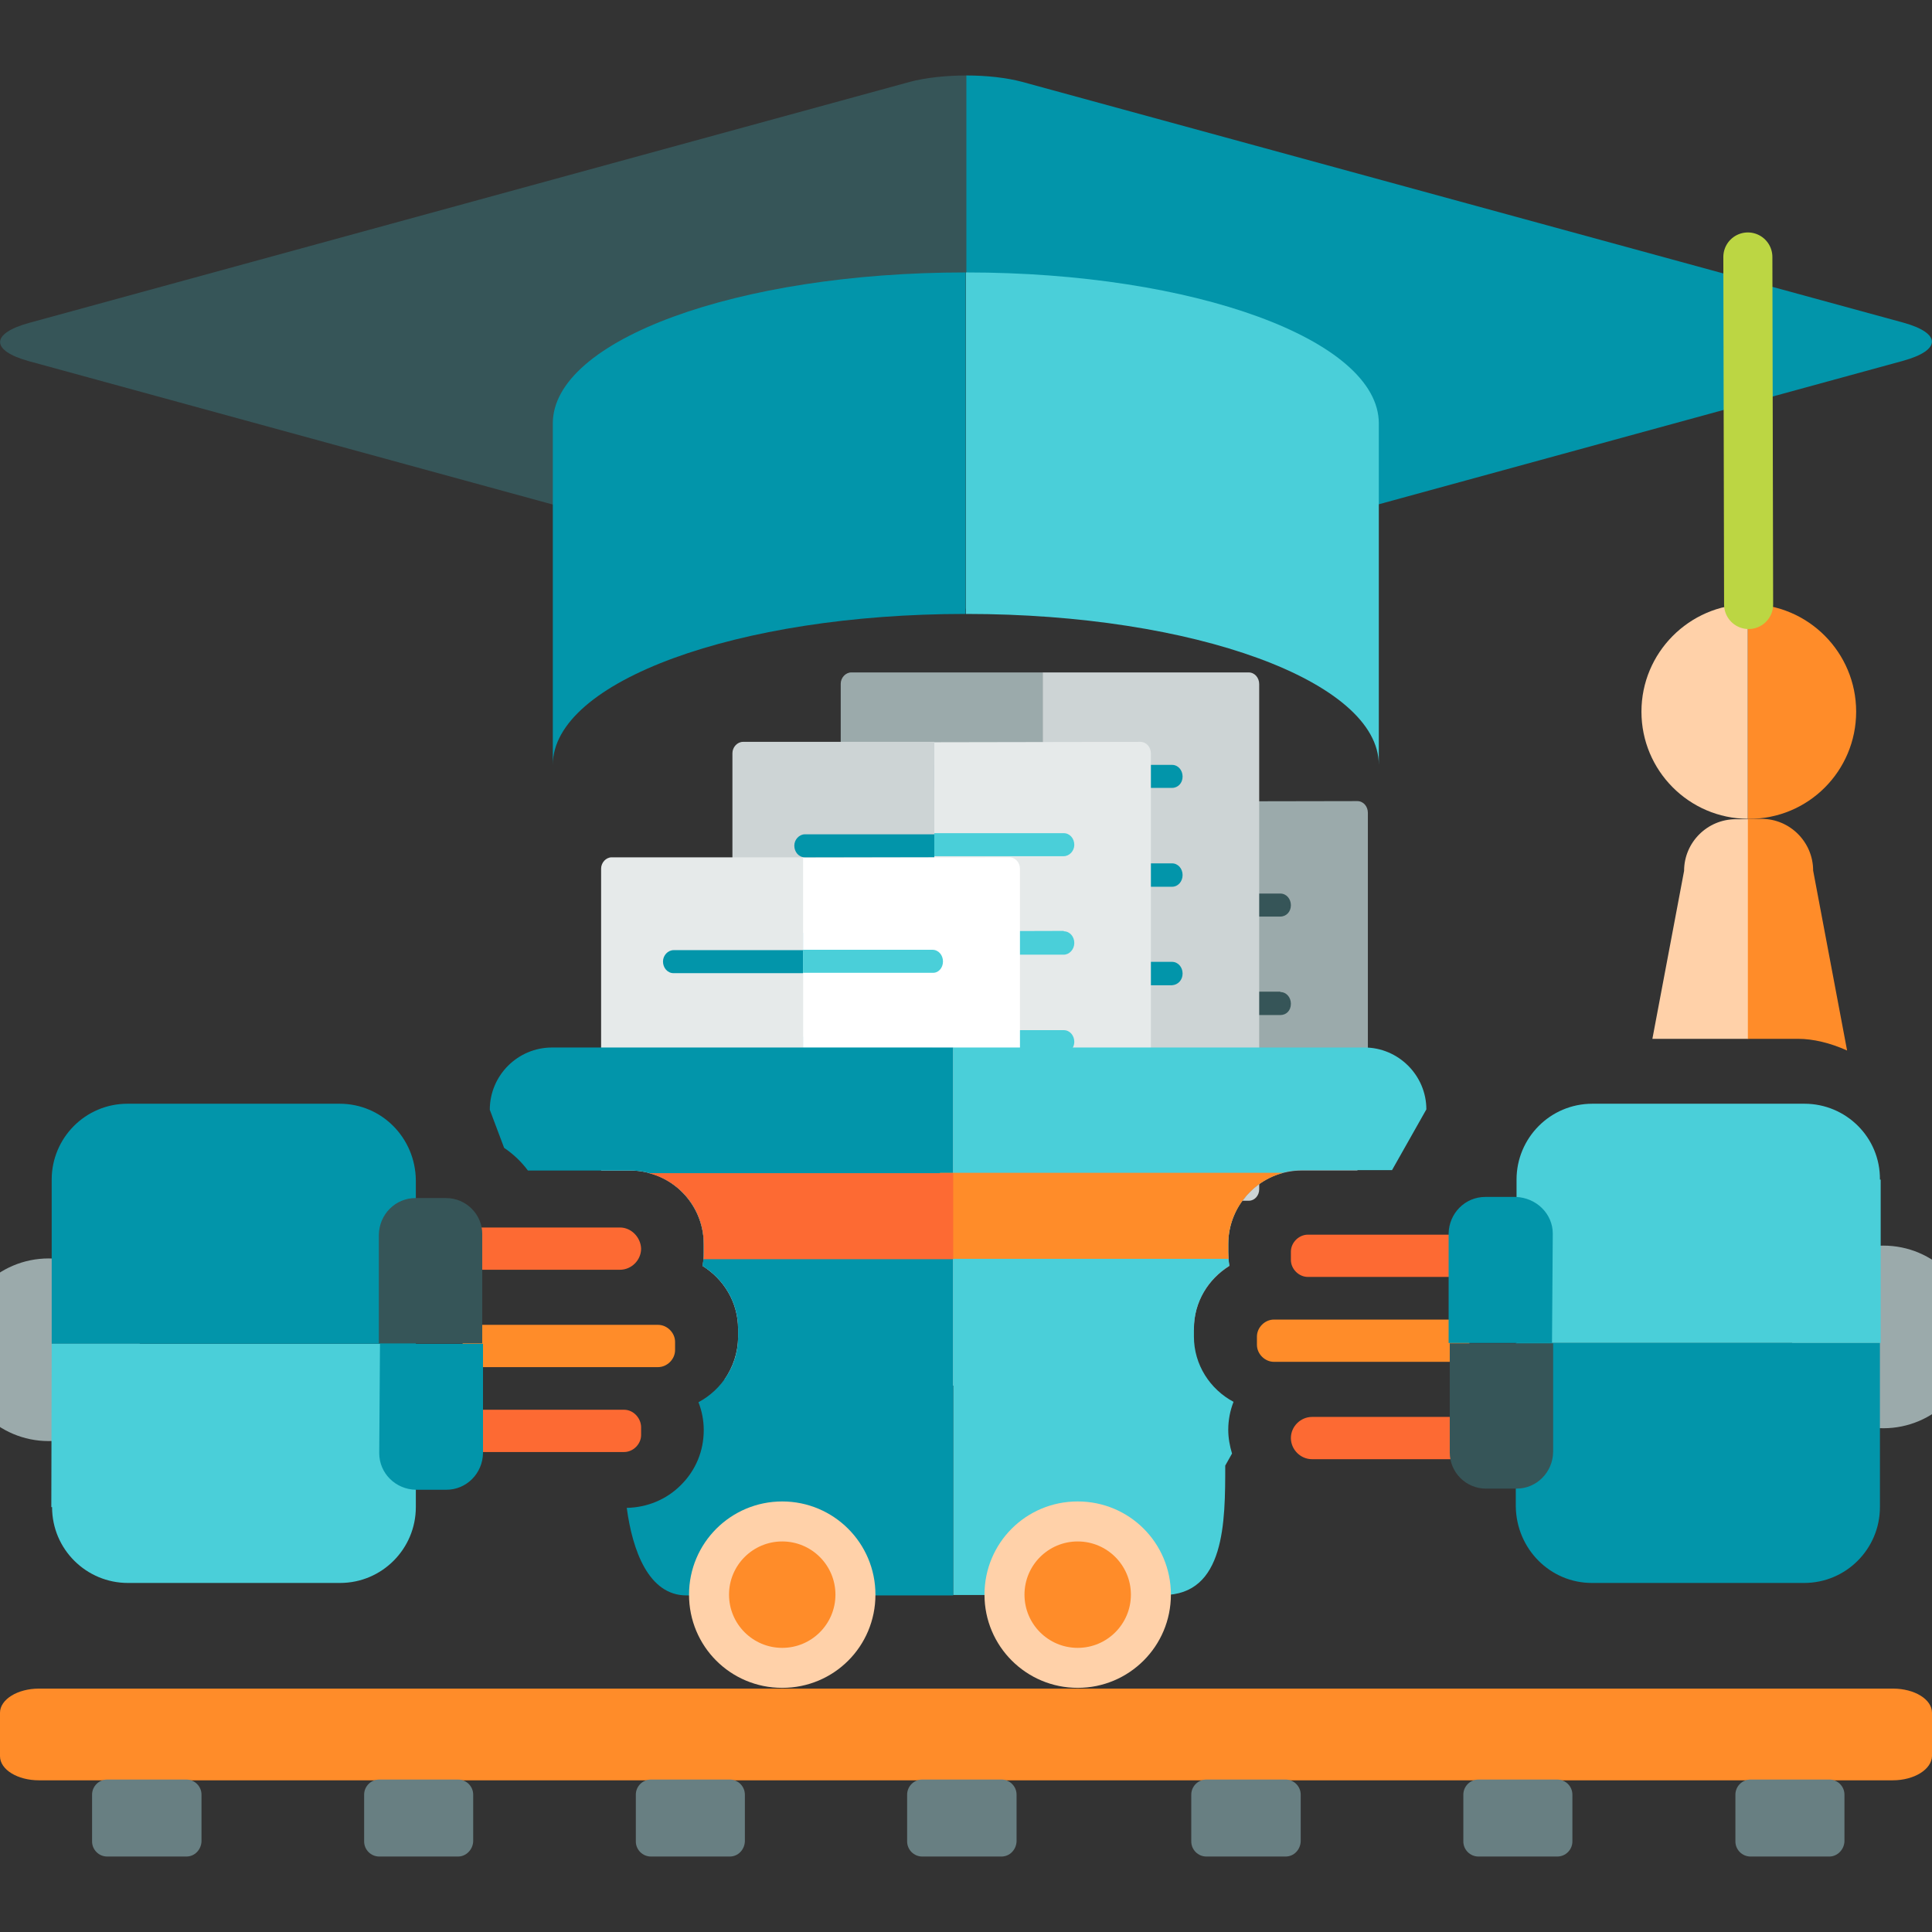 <?xml version="1.0" encoding="utf-8"?>
<!-- Generator: Adobe Illustrator 19.0.0, SVG Export Plug-In . SVG Version: 6.00 Build 0)  -->
<svg version="1.1" id="Layer_1" xmlns="http://www.w3.org/2000/svg" xmlns:xlink="http://www.w3.org/1999/xlink" x="0px" y="0px"
	 viewBox="-49 141 512 512" style="enable-background:new -49 141 512 512;" xml:space="preserve">
<rect x="-49" y="141" width="512" height="512" fill="#333333" stroke="none"/>
<style type="text/css">
	.st0{display:none;fill:#9BAAAB;}
	.st1{display:none;}
	.st2{display:inline;}
	.st3{fill:#9BAAAB;}
	.st4{fill:#365558;}
	.st5{fill:#0295AA;}
	.st6{fill:#CDD4D5;}
	.st7{fill:#E6EAEA;}
	.st8{fill:#4ACFD9;}
	.st9{fill:#FFFFFF;}
	.st10{fill:#FFD1A9;}
	.st11{fill:#FF8C29;}
	.st12{fill:#FD6A33;}
	.st13{fill:#687F82;}
	.st14{fill:none;stroke:#BCD643;stroke-width:13;stroke-linecap:round;stroke-linejoin:round;stroke-miterlimit:10;}
</style>
<polygon class="st0" points="911,11.5 730,81.5 549,11.5 730.5,-59.5 "/>
<g id="Layer_3_1_" class="st1">
	<polygon class="st2" points="1542,-494.4 1030,-494.4 1030,18.4 1143.9,18.4 1143.9,-374.5 1334,-374.5 1334,18.4 1542,18.4 	"/>
	<rect x="1143.9" y="-374.5" class="st2" width="190.1" height="392.9"/>
</g>
<path id="SVGCleanerId_0_3_" class="st0" d="M1103.1-68h-71.9l78.3,85.8V-61C1109.5-64.9,1106.7-68,1103.1-68z"/>
<path class="st3" d="M276.8,476.5c-0.2-1.2-0.3-2.4-0.3-3.6v-2.2c0-10.7,8.7-19.5,19.5-19.5h14.7l2.8-4.7v-90.1
	c0-1.7-1.2-3.1-2.8-3.1l-54.6,0.1v140h11.3v-0.2C267.4,486,271.2,480,276.8,476.5z"/>
<path class="st4" d="M205.4,353.3c-1.5,0-2.8,1.4-2.8,3v99.6l34.1,37.3H256V353.3H205.4z"/>
<g>
	<path class="st5" d="M221.8,377.8c-1.5,0-2.8,1.4-2.8,3s1.2,3.1,2.8,3.1h34.3v-6.1H221.8z"/>
	<path class="st5" d="M221.8,403.9c-1.5,0-2.8,1.4-2.8,3s1.2,3.1,2.8,3.1h34.3v-6.2L221.8,403.9L221.8,403.9z"/>
	<path class="st5" d="M218.9,433.1c0,1.7,1.2,3.1,2.8,3.1H256V430h-34.3C220.2,430,218.9,431.4,218.9,433.1z"/>
	<path class="st5" d="M218.9,459.2c0,1.7,1.2,3.1,2.8,3.1H256v-6.2h-34.3C220.2,456.2,218.9,457.6,218.9,459.2z"/>
</g>
<path class="st4" d="M293.1,380.9c0-1.7-1.2-3.1-2.8-3.1H256v6.1h34.3C291.9,383.9,293.1,382.6,293.1,380.9z"/>
<path class="st4" d="M293.1,407c0-1.7-1.2-3.1-2.8-3.1v-0.1H256v6.2h34.3C291.9,410,293.1,408.8,293.1,407z"/>
<path class="st4" d="M293.1,433.2c0-1.7-1.2-3.1-2.8-3.1H256v6.2h34.3C291.9,436.2,293.1,434.8,293.1,433.2z"/>
<path class="st4" d="M283.1,456.1H256v6.2h22.4C279.5,459.9,281.1,457.8,283.1,456.1z"/>
<g>
	<path id="SVGCleanerId_0_2_" class="st3" d="M233.9,350.8h-31.3l34.1,37.3v-34.2C236.6,352.2,235.4,350.8,233.9,350.8z"/>
</g>
<path class="st6" d="M284.7,454.8V322.3c0-1.7-1.2-3.1-2.8-3.1h-54.6v140h53C281.5,457.5,283,456,284.7,454.8z"/>
<path class="st6" d="M284.7,456.2v-1.4c-1.7,1.2-3.2,2.7-4.4,4.4h1.7C283.5,459.2,284.7,457.8,284.7,456.2z"/>
<path class="st3" d="M176.6,319.2c-1.5,0-2.8,1.4-2.8,3v99.6l34.1,37.3h19.4V319.2H176.6z"/>
<g>
	<path class="st5" d="M193,343.7c-1.5,0-2.8,1.4-2.8,3c0,1.7,1.2,3.1,2.8,3.1h34.3v-6.1H193z"/>
	<path class="st5" d="M193,369.9c-1.5,0-2.8,1.4-2.8,3s1.2,3.1,2.8,3.1h34.3v-6.2L193,369.9L193,369.9z"/>
	<path class="st5" d="M190.2,399c0,1.7,1.2,3.1,2.8,3.1h34.3v-6.2H193C191.5,395.9,190.2,397.3,190.2,399z"/>
	<path class="st5" d="M190.2,425c0,1.7,1.2,3.1,2.8,3.1h34.3V422H193C191.5,422,190.2,423.4,190.2,425z"/>
</g>
<g>
	<path class="st5" d="M264.4,346.8c0-1.7-1.2-3.1-2.8-3.1h-34.3v6.1h34.3C263.2,349.8,264.4,348.5,264.4,346.8z"/>
	<path class="st5" d="M264.4,372.9c0-1.7-1.2-3.1-2.8-3.1l0,0h-34.3v6.2h34.3C263.2,376,264.4,374.6,264.4,372.9z"/>
	<path class="st5" d="M264.4,399c0-1.7-1.2-3.1-2.8-3.1h-34.3v6.2h34.3C263.2,402,264.4,400.7,264.4,399z"/>
	<path class="st5" d="M264.4,425.1c0-1.7-1.2-3-2.8-3.1h-34.3v6.2h34.3C263.2,428.1,264.4,426.8,264.4,425.1z"/>
</g>
<g>
	<path id="SVGCleanerId_0_5_" class="st3" d="M205.1,373.4h-31.3l34.1,37.3v-34.3C207.9,374.8,206.7,373.4,205.1,373.4z"/>
</g>
<path class="st7" d="M256,474.5V340.7c0-1.7-1.2-3.1-2.8-3.1l-54.6,0.1v139.9h54.6C254.8,477.6,256,476.2,256,474.5z"/>
<path class="st6" d="M147.9,337.6c-1.5,0-2.8,1.4-2.8,3v99.6l34.1,37.3h19.4V337.6H147.9z"/>
<g>
	<path class="st5" d="M164.3,362.1c-1.5,0-2.8,1.4-2.8,3c0,1.7,1.2,3.1,2.8,3.1h34.3v-6.1H164.3z"/>
	<path class="st5" d="M164.3,388.2c-1.5,0-2.8,1.4-2.8,3s1.2,3.1,2.8,3.1h34.3v-6.2L164.3,388.2L164.3,388.2z"/>
	<path class="st5" d="M161.5,417.4c0,1.7,1.2,3.1,2.8,3.1h34.3v-6.2h-34.3C162.8,414.3,161.5,415.7,161.5,417.4z"/>
	<path class="st5" d="M161.5,443.4c0,1.7,1.2,3.1,2.8,3.1h34.3v-6.2h-34.3C162.8,440.4,161.5,441.8,161.5,443.4z"/>
</g>
<g>
	<path class="st8" d="M235.7,364.9c0-1.7-1.2-3.1-2.8-3.1h-34.3v6.1h34.3C234.4,367.9,235.7,366.5,235.7,364.9z"/>
	<path class="st8" d="M235.7,390.9c0-1.7-1.2-3.1-2.8-3.1v-0.1l-34.3,0.1v6.2h34.3C234.4,394,235.7,392.6,235.7,390.9z"/>
	<path class="st8" d="M235.7,417.1c0-1.7-1.2-3.1-2.8-3.1h-34.3v6.2h34.3C234.4,420.1,235.7,418.8,235.7,417.1z"/>
	<path class="st8" d="M235.7,443.1c0-1.7-1.2-3-2.8-3.1h-34.3v6.2h34.3C234.4,446.2,235.7,444.8,235.7,443.1z"/>
</g>
<g>
	<path class="st3" d="M176.4,395.2h-31.3l34.1,37.3v-34.3C179.2,396.5,177.9,395.1,176.4,395.2z"/>
</g>
<path class="st9" d="M221.3,505.1V371.3c0-1.7-1.2-3.1-2.8-3.1l-54.7,0.1v139.9h54.6C220,508.2,221.3,506.8,221.3,505.1z"/>
<path class="st7" d="M113.1,368.2c-1.5,0-2.8,1.4-2.8,3v80h7.7c10.8,0,19.5,8.8,19.5,19.5v2.2c0,1.2-0.1,2.4-0.3,3.6
	c5.6,3.5,9.4,9.6,9.4,16.7v2.1c0,4.2-1.4,8.1-3.6,11.3l1.4,1.6h19.4V368.2H113.1z"/>
<path class="st5" d="M129.5,392.8c-1.5,0-2.8,1.4-2.8,3c0,1.7,1.2,3.1,2.8,3.1h34.3v-6.1H129.5z"/>
<path class="st5" d="M129.5,418.9c-1.5,0-2.8,1.4-2.8,3c0,1.6,1.2,3.1,2.8,3.1h34.3v-6.2L129.5,418.9z"/>
<path class="st5" d="M129.6,444.9c-1.7,0.1-2.8,1.4-2.8,3.1s1.2,3.1,2.8,3.1h34.3v-6.2H129.6z"/>
<path class="st5" d="M163.9,471h-26.4v1.8c0,1.2-0.1,2.4-0.3,3.6c0.4,0.2,0.7,0.5,1.1,0.8h25.6V471z"/>
<g>
	<path class="st8" d="M200.9,395.8c0-1.7-1.2-3.1-2.8-3.1h-34.3v6.1h34.3C199.7,398.9,200.9,397.5,200.9,395.8z"/>
	<path class="st8" d="M200.9,421.9c0-1.7-1.2-3.1-2.8-3.1v-0.1h-34.3v6.2h34.3C199.7,425,200.9,423.6,200.9,421.9z"/>
	<path class="st8" d="M200.9,448.1c0-1.7-1.2-3.1-2.8-3.1h-34.3v6.2h34.3C199.7,451.1,200.9,449.8,200.9,448.1z"/>
	<path class="st8" d="M200.9,474.1c0-1.7-1.2-3-2.8-3.1h-34.3v6.2h34.3C199.7,477.1,200.9,475.8,200.9,474.1z"/>
</g>
<path class="st8" d="M277.9,512.5c-6.2-3.3-10.5-9.8-10.5-17.3v-2.1c0-7.1,3.8-13.2,9.4-16.7c-0.2-1.2-0.3-2.4-0.3-3.6v-2.2
	c0-10.7,8.7-19.5,19.5-19.5h23.9L329,435c0-9-7.4-16.4-16.4-16.4h-109v145.1h55.6c16.5,0,16.5-19.4,16.5-34.3l1.8-3.2
	c-0.6-2-1-4.1-1-6.3C276.5,517.3,277,514.8,277.9,512.5z"/>
<path class="st5" d="M97.3,418.6c-9.1,0-16.5,7.4-16.5,16.5l3.8,10.1c2.4,1.6,4.6,3.7,6.3,6H118c10.8,0,19.5,8.8,19.5,19.5v2.2
	c0,1.2-0.1,2.4-0.3,3.6c5.6,3.5,9.4,9.6,9.4,16.7v2.1c0,7.5-4.3,14-10.5,17.3c0.9,2.3,1.4,4.8,1.4,7.4c0,5.5-2.1,10.6-6,14.5
	l-0.1,0.1c-3.8,3.8-8.9,5.9-14.3,6c1.5,11.3,5.8,23.2,15.8,23.2h70.7V418.6H97.3z"/>
<path class="st10" d="M158.3,538.9c-13.6,0-24.7,11-24.7,24.7s11,24.7,24.7,24.7s24.7-11,24.7-24.7S171.9,538.9,158.3,538.9z"/>
<circle class="st11" cx="158.3" cy="563.6" r="14.1"/>
<path class="st10" d="M236.6,588.3c-13.6,0-24.7-11-24.7-24.7s11-24.7,24.7-24.7s24.7,11,24.7,24.7S250.2,588.3,236.6,588.3z"/>
<circle class="st11" cx="236.6" cy="563.6" r="14.1"/>
<path class="st11" d="M276.5,470.7c0-9,6.2-16.7,14.6-18.9h-91v22.8h76.5c0-0.6-0.1-1.2-0.1-1.8V470.7z"/>
<path class="st12" d="M137.5,470.7v2.2c0,0.6,0,1.2-0.1,1.8h66.2v-22.8h-80.7C131.3,454,137.5,461.6,137.5,470.7z"/>
<path class="st11" d="M452.6,612.8H-38.7c-5.6,0-10.3-2.8-10.3-6.4v-11.5c0-3.5,4.6-6.4,10.3-6.4h491.4c5.6,0,10.3,2.8,10.3,6.4
	v11.5C462.9,609.9,458.3,612.8,452.6,612.8z"/>
<g>
	<path class="st13" d="M0.4,633h-21c-2.2,0-4-1.8-4-4v-12.4c0-2.2,1.8-4,4-4h21c2.2,0,4,1.8,4,4V629C4.3,631.2,2.6,633,0.4,633z"/>
	<path class="st13" d="M72.4,633H51.5c-2.2,0-4-1.8-4-4v-12.4c0-2.2,1.8-4,4-4h20.9c2.2,0,4,1.8,4,4V629
		C76.3,631.2,74.5,633,72.4,633z"/>
	<path class="st13" d="M144.4,633h-20.9c-2.2,0-4-1.8-4-4v-12.4c0-2.2,1.8-4,4-4h20.9c2.2,0,4,1.8,4,4V629
		C148.3,631.2,146.6,633,144.4,633z"/>
	<path class="st13" d="M216.4,633h-21c-2.2,0-4-1.8-4-4v-12.4c0-2.2,1.8-4,4-4h21c2.2,0,4,1.8,4,4V629
		C220.3,631.2,218.6,633,216.4,633z"/>
</g>
<path class="st4" d="M192.1,162.7l-233.5,63.9c-10.1,2.8-10.1,7.3,0,10.1l233.5,63.9c4.1,1.1,9.6,1.7,15.1,1.7V161
	C201.7,161,196.2,161.6,192.1,162.7z"/>
<path class="st5" d="M455.4,236.6c10.1-2.8,10.1-7.3,0-10.1l-233.5-63.8c-4.1-1.1-9.4-1.7-14.8-1.7v141.2c5.4,0,10.7-0.6,14.8-1.7
	L455.4,236.6z"/>
<path class="st5" d="M97.5,343.7c0-22.1,48.9-40,109.3-40h0.1v-9.1v-41.4v-40h-0.1c-60.4,0-109.3,17.9-109.3,40v41.4L97.5,343.7"/>
<path class="st8" d="M316.4,343.7c0-22.1-48.9-40-109.3-40H207v-9.1v-41.4v-40h0.1c60.4,0,109.3,17.9,109.3,40v41.4L316.4,343.7"/>
<path class="st10" d="M386,329.6c0,15.6,12.6,28.3,28.2,28.4v-56.9C398.6,301.3,386,314,386,329.6z"/>
<path class="st11" d="M442.9,329.6c0-15.7-12.7-28.5-28.5-28.5c-0.1,0-0.1,0-0.2,0V358c0.1,0,0.1,0,0.2,0
	C430.2,358.1,442.9,345.3,442.9,329.6z"/>
<line class="st14" x1="414.4" y1="301.2" x2="414.2" y2="209.1"/>
<path class="st10" d="M414.3,358.1H411c-7.5,0-13.7,6.1-13.7,13.7l-8.4,44.5h25.4V358.1z"/>
<path class="st11" d="M440.5,419.4l-9-47.7c0-7.5-6.1-13.7-13.7-13.7h-3.6v58.3h13.3C431.5,416.3,436.1,417.4,440.5,419.4z"/>
<path class="st13" d="M291.7,633h-21c-2.2,0-4-1.8-4-4v-12.4c0-2.2,1.8-4,4-4h21c2.2,0,4,1.8,4,4V629
	C295.6,631.2,293.9,633,291.7,633z"/>
<path class="st13" d="M363.7,633h-20.9c-2.2,0-4-1.8-4-4v-12.4c0-2.2,1.8-4,4-4h20.9c2.2,0,4,1.8,4,4V629
	C367.7,631.2,365.9,633,363.7,633z"/>
<path class="st13" d="M435.8,633h-20.9c-2.2,0-4-1.8-4-4v-12.4c0-2.2,1.8-4,4-4h20.9c2.2,0,4,1.8,4,4V629
	C439.7,631.2,437.9,633,435.8,633z"/>
<g>
	<circle class="st3" cx="450.1" cy="495.3" r="24.2"/>
	<path class="st12" d="M344.9,468.2h-47.3c-2.4,0-4.5,2.1-4.5,4.5v2.2c0,2.4,2.1,4.5,4.5,4.5h47.3c2.5,0,4.5-1.9,4.5-4.5v-2.2
		C349.4,470.3,347.3,468.2,344.9,468.2z"/>
	<path class="st11" d="M335.9,490.7h-47.3c-2.4,0-4.5,2.1-4.5,4.5v2.2c0,2.4,2.1,4.5,4.5,4.5h47.3c2.5,0,4.5-1.9,4.5-4.5v-2.2
		C340.3,492.8,338.3,490.7,335.9,490.7z"/>
	<path class="st12" d="M343.8,516.5h-45.1c-3,0-5.6,2.5-5.6,5.6c0,3,2.5,5.6,5.6,5.6h45.1c3,0,5.6-2.5,5.6-5.6
		C349.4,518.9,347,516.5,343.8,516.5z"/>
	<path class="st8" d="M429.2,433.5H373c-11.2,0-20.1,9.1-20.1,20.1v43.3h96.5v-43.3h-0.2C449.3,442.4,440.2,433.5,429.2,433.5z"/>
	<path class="st5" d="M352.7,540.3c0.2,11.2,9.1,20.2,20.2,20.2h56.2c11.2,0,20.1-9.1,20.1-20.1v-43.5h-96.5L352.7,540.3
		L352.7,540.3z"/>
	<path class="st5" d="M352.7,458.2h-8.1c-5.3,0-9.6,4.3-9.7,9.7v29h27.4l0.2-29C362.5,462.7,358.2,458.4,352.7,458.2z"/>
	<path class="st4" d="M335.2,525.9c0,5.3,4.3,9.6,9.6,9.6h8.1c5.3,0,9.6-4.3,9.7-9.7V497h-27.4L335.2,525.9L335.2,525.9z"/>
</g>
<g>
	<circle class="st3" cx="-36.1" cy="498.7" r="24.2"/>
	<path class="st12" d="M116.4,514.6H69.1c-2.5,0-4.5,1.9-4.5,4.5v2.2c0,2.4,2.1,4.5,4.5,4.5h47.3c2.4,0,4.5-2.1,4.5-4.5v-2.2
		C120.8,516.7,118.8,514.6,116.4,514.6z"/>
	<path class="st11" d="M125.4,492.1H78.1c-2.5,0-4.5,1.9-4.5,4.5v2.2c0,2.4,2.1,4.5,4.5,4.5h47.3c2.4,0,4.5-2.1,4.5-4.5v-2.2
		C129.9,494.2,127.8,492.1,125.4,492.1z"/>
	<path class="st12" d="M115.3,466.3H70.2c-3,0-5.6,2.5-5.6,5.6c0,3.2,2.4,5.6,5.6,5.6h45.1c3,0,5.6-2.5,5.6-5.6
		C120.8,468.9,118.3,466.3,115.3,466.3z"/>
	<path class="st8" d="M-35.4,540.4h0.2c0,11.2,9.1,20.1,20.1,20.1h56.2c11.2,0,20.1-9.1,20.1-20.1v-43.3h-96.5L-35.4,540.4
		L-35.4,540.4z"/>
	<path class="st5" d="M41,433.5h-56.2c-11.2,0-20.1,9.1-20.1,20.1v43.5h96.5v-43.3C61.1,442.6,52.2,433.5,41,433.5z"/>
	<path class="st5" d="M51.5,526.1c0,5.3,4.3,9.6,9.7,9.7h8.1c5.3,0,9.6-4.3,9.7-9.7v-29H51.7L51.5,526.1z"/>
	<path class="st4" d="M69.2,458.5h-8.1c-5.3,0-9.6,4.3-9.7,9.7V497h27.4v-29C78.8,462.8,74.5,458.5,69.2,458.5z"/>
</g>
</svg>
